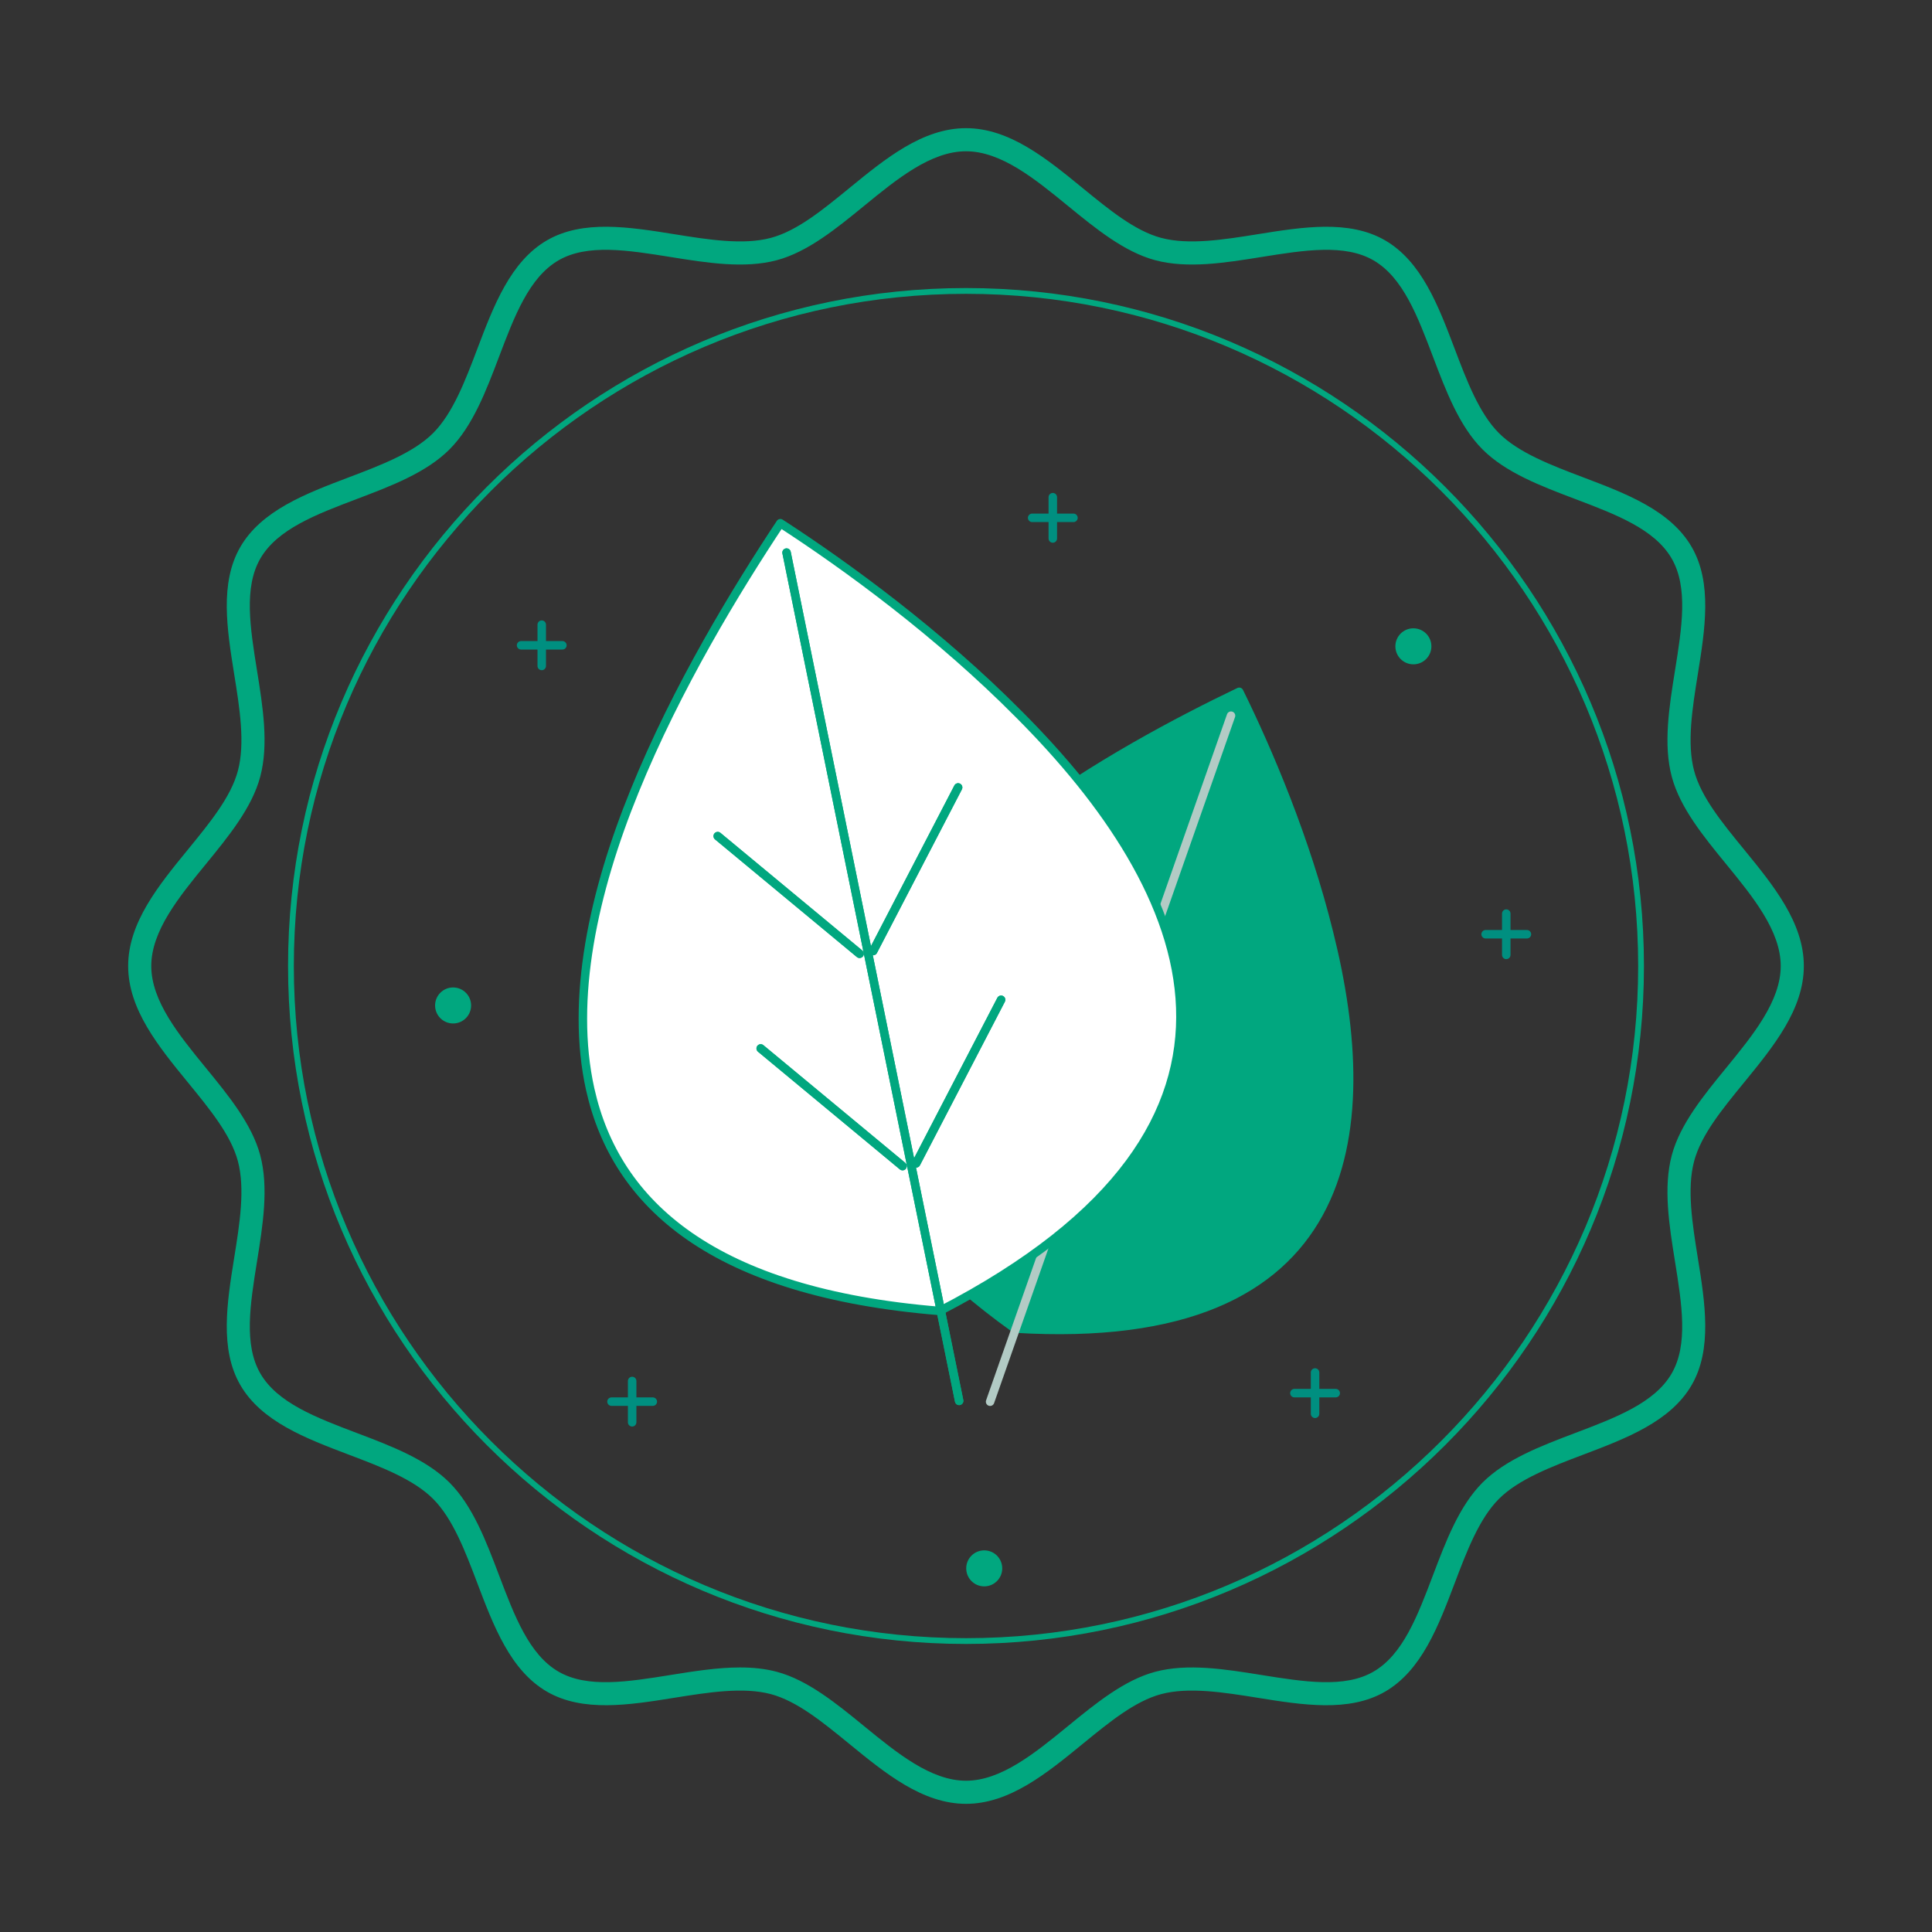 <?xml version="1.0" encoding="UTF-8" standalone="no"?>
<!DOCTYPE svg PUBLIC "-//W3C//DTD SVG 1.1//EN" "http://www.w3.org/Graphics/SVG/1.1/DTD/svg11.dtd">
<!-- Created with Vectornator (http://vectornator.io/) -->
<svg height="100%" stroke-miterlimit="10" style="fill-rule:nonzero;clip-rule:evenodd;stroke-linecap:round;stroke-linejoin:round;" version="1.1" viewBox="0 0 500 500" width="100%" xml:space="preserve" xmlns="http://www.w3.org/2000/svg" xmlns:vectornator="http://vectornator.io" xmlns:xlink="http://www.w3.org/1999/xlink">
<rect x="0" y="0" width="500" height="500" fill="#333333" stroke="none"/>
<defs/>
<g id="Untitled" vectornator:layerName="Untitled">
<g opacity="1">
<path d="M389.822 236.436L389.822 247.126" fill="#01a77f" fill-rule="nonzero" opacity="1" stroke="#008f80" stroke-linecap="round" stroke-linejoin="round" stroke-width="2.195"/>
<path d="M395.166 241.781L384.477 241.781" fill="#01a77f" fill-rule="nonzero" opacity="1" stroke="#008f80" stroke-linecap="round" stroke-linejoin="round" stroke-width="2.195"/>
<path d="M140.201 161.661L140.201 172.35" fill="#01a77f" fill-rule="nonzero" opacity="1" stroke="#008f80" stroke-linecap="round" stroke-linejoin="round" stroke-width="2.195"/>
<path d="M145.546 167.005L134.856 167.005" fill="#01a77f" fill-rule="nonzero" opacity="1" stroke="#008f80" stroke-linecap="round" stroke-linejoin="round" stroke-width="2.195"/>
<path d="M272.465 128.67L272.465 139.36" fill="#01a77f" fill-rule="nonzero" opacity="1" stroke="#008f80" stroke-linecap="round" stroke-linejoin="round" stroke-width="2.195"/>
<path d="M277.81 134.015L267.12 134.015" fill="#01a77f" fill-rule="nonzero" opacity="1" stroke="#008f80" stroke-linecap="round" stroke-linejoin="round" stroke-width="2.195"/>
<path d="M340.338 355.198L340.338 365.888" fill="#01a77f" fill-rule="nonzero" opacity="1" stroke="#008f80" stroke-linecap="round" stroke-linejoin="round" stroke-width="2.195"/>
<path d="M345.682 360.543L334.993 360.543" fill="#01a77f" fill-rule="nonzero" opacity="1" stroke="#008f80" stroke-linecap="round" stroke-linejoin="round" stroke-width="2.195"/>
<path d="M163.601 357.398L163.601 368.088" fill="#01a77f" fill-rule="nonzero" opacity="1" stroke="#008f80" stroke-linecap="round" stroke-linejoin="round" stroke-width="2.195"/>
<path d="M168.945 362.743L158.256 362.743" fill="#01a77f" fill-rule="nonzero" opacity="1" stroke="#008f80" stroke-linecap="round" stroke-linejoin="round" stroke-width="2.195"/>
<path d="M121.922 260.214C121.922 262.788 119.836 264.872 117.261 264.872C114.69 264.872 112.6 262.788 112.6 260.214C112.6 257.64 114.69 255.553 117.261 255.553C119.836 255.553 121.922 257.64 121.922 260.214" fill="#01a77f" fill-rule="nonzero" opacity="1" stroke="none"/>
<path d="M370.444 167.266C370.444 169.84 368.354 171.927 365.783 171.927C363.209 171.927 361.122 169.84 361.122 167.266C361.122 164.692 363.209 162.608 365.783 162.608C368.354 162.608 370.444 164.692 370.444 167.266" fill="#01a77f" fill-rule="nonzero" opacity="1" stroke="none"/>
<path d="M259.377 405.89C259.377 408.464 257.29 410.551 254.718 410.551C252.144 410.551 250.057 408.464 250.057 405.89C250.057 403.316 252.144 401.232 254.718 401.232C257.29 401.232 259.377 403.316 259.377 405.89" fill="#01a77f" fill-rule="nonzero" opacity="1" stroke="none"/>
<path d="M191.515 431.537C194.812 431.537 198.015 431.85 201.045 432.662C209.051 434.803 216.466 440.864 223.633 446.726C232.124 453.67 240.904 460.851 250.003 460.851C259.099 460.851 267.876 453.67 276.364 446.729C283.534 440.864 290.949 434.803 298.955 432.662C307.351 430.42 317.057 431.978 326.445 433.484C337.529 435.26 347.995 436.938 355.446 432.629C363.065 428.224 366.857 418.215 370.873 407.619C374.21 398.811 377.664 389.707 383.684 383.684C389.707 377.664 398.814 374.212 407.619 370.873C418.215 366.857 428.224 363.065 432.632 355.446C436.944 347.995 435.263 337.527 433.484 326.445C431.978 317.057 430.42 307.349 432.662 298.958C434.805 290.949 440.867 283.534 446.732 276.367C453.67 267.876 460.851 259.096 460.851 250C460.851 240.904 453.67 232.124 446.732 223.636C440.867 216.466 434.805 209.053 432.662 201.045C430.42 192.654 431.978 182.945 433.484 173.555C435.266 162.473 436.944 152.007 432.632 144.554C428.224 136.937 418.215 133.143 407.621 129.127C398.814 125.79 389.707 122.339 383.687 116.316C377.667 110.295 374.213 101.189 370.875 92.381C366.86 81.784 363.068 71.779 355.449 67.371C347.998 63.059 337.529 64.74 326.445 66.516C317.057 68.025 307.349 69.58 298.958 67.338C290.949 65.197 283.534 59.133 276.364 53.271C267.876 46.327 259.099 39.149 250.003 39.149C240.907 39.149 232.127 46.327 223.639 53.271C216.469 59.133 209.053 65.197 201.047 67.338C192.662 69.58 182.945 68.025 173.555 66.516C162.479 64.74 152.01 63.059 144.557 67.368C136.94 71.776 133.145 81.782 129.133 92.379C125.793 101.186 122.341 110.293 116.318 116.316C110.298 122.336 101.191 125.787 92.384 129.125C81.79 133.14 71.781 136.935 67.374 144.554C63.062 152.007 64.74 162.473 66.518 173.555C68.025 182.943 69.583 192.651 67.341 201.042C65.2 209.051 59.136 216.463 53.274 223.636C46.33 232.124 39.149 240.904 39.149 250C39.149 259.096 46.33 267.873 53.274 276.364C59.136 283.531 65.2 290.946 67.341 298.953C69.583 307.346 68.025 317.057 66.518 326.445C64.74 337.527 63.062 347.993 67.371 355.443C71.776 363.063 81.784 366.855 92.379 370.87C101.189 374.21 110.295 377.661 116.318 383.682C122.336 389.705 125.79 398.811 129.13 407.616C133.143 418.213 136.937 428.221 144.557 432.629C152.005 436.938 162.473 435.26 173.555 433.482C179.551 432.52 185.68 431.537 191.515 431.537M250.003 466.83C238.771 466.83 229.149 458.963 219.847 451.355C212.862 445.642 206.264 440.246 199.503 438.439C192.341 436.527 183.275 437.982 174.503 439.387C162.874 441.251 150.855 443.179 141.56 437.805C132.099 432.332 127.746 420.844 123.537 409.738C120.421 401.519 117.204 393.025 112.088 387.912C106.975 382.796 98.478 379.576 90.262 376.463C79.153 372.254 67.665 367.901 62.193 358.44C56.818 349.145 58.749 337.123 60.612 325.497C62.021 316.728 63.476 307.656 61.563 300.497C59.757 293.736 54.358 287.135 48.645 280.151C41.037 270.848 33.169 261.229 33.169 250C33.169 238.768 41.037 229.152 48.645 219.849C54.358 212.862 59.757 206.261 61.563 199.497C63.476 192.338 62.021 183.272 60.612 174.503C58.749 162.874 56.821 150.852 62.195 141.558C67.671 132.099 79.156 127.743 90.265 123.535C98.481 120.418 106.977 117.198 112.091 112.085C117.206 106.972 120.424 98.475 123.54 90.259C127.749 79.153 132.102 67.665 141.56 62.193C150.855 56.812 162.877 58.746 174.503 60.61C183.283 62.018 192.355 63.478 199.505 61.56C206.267 59.752 212.867 54.355 219.852 48.64C229.152 41.034 238.774 33.17 250.003 33.17C261.232 33.17 270.851 41.034 280.151 48.64C287.141 54.355 293.739 59.752 300.503 61.56C307.662 63.473 316.728 62.018 325.499 60.612C337.123 58.746 349.145 56.815 358.442 62.193C367.903 67.668 372.259 79.156 376.468 90.262C379.582 98.478 382.804 106.975 387.918 112.088C393.031 117.201 401.525 120.421 409.738 123.537C420.85 127.746 432.335 132.099 437.807 141.56C443.185 150.855 441.256 162.877 439.39 174.503C437.985 183.272 436.527 192.341 438.442 199.5C440.248 206.264 445.645 212.865 451.36 219.849C458.966 229.152 466.83 238.771 466.83 250C466.83 261.229 458.966 270.848 451.36 280.151C445.645 287.138 440.248 293.739 438.442 300.5C436.527 307.659 437.982 316.728 439.387 325.499C441.256 337.126 443.185 349.148 437.807 358.44C432.332 367.901 420.85 372.257 409.738 376.465C401.525 379.579 393.028 382.799 387.915 387.915C382.799 393.028 379.579 401.522 376.465 409.741C372.257 420.847 367.901 432.332 358.44 437.807C349.148 443.182 337.123 441.254 325.499 439.387C316.733 437.982 307.662 436.527 300.5 438.439C293.736 440.246 287.141 445.642 280.151 451.357C270.851 458.963 261.232 466.83 250.003 466.83" fill="#01a77f" fill-rule="nonzero" opacity="1" stroke="none"/>
<path d="M250.002 76.042C154.08 76.042 76.044 154.078 76.044 250C76.044 345.92 154.08 423.958 250.002 423.958C345.921 423.958 423.957 345.92 423.957 250C423.957 154.078 345.921 76.042 250.002 76.042M250.002 425.453C153.254 425.453 74.548 346.745 74.548 250C74.548 153.255 153.254 74.546 250.002 74.546C346.747 74.546 425.453 153.255 425.453 250C425.453 346.745 346.747 425.453 250.002 425.453" fill="#01a77f" fill-rule="nonzero" opacity="1" stroke="none"/>
<path d="M262.654 343.827C351.123 349.248 356.918 293.09 343.937 241.369C338.001 217.315 328.29 194.446 320.706 179.041C305.219 186.459 283.069 198.102 263.621 212.796C244.77 227.002 228.447 244.336 222.114 263.511C214.108 287.83 222.411 315.098 262.654 343.827" fill="#01a77f" fill-rule="nonzero" opacity="1" stroke="#01a77f" stroke-linecap="round" stroke-linejoin="round" stroke-width="2.195"/>
<path d="M318.587 185.218L256.237 362.761" fill="#b2cbc5" fill-rule="nonzero" opacity="1" stroke="#b2cbc5" stroke-linecap="round" stroke-linejoin="round" stroke-width="2.195"/>
<path d="M243.221 339.276C336.959 290.809 308.595 229.87 263.753 184.93C243 163.965 219.112 146.519 201.958 135.405C190.659 152.439 175.126 177.863 164.221 204.756C153.619 230.782 147.522 258.465 152.752 281.931C159.413 311.678 184.549 334.482 243.221 339.276" fill="#ffffff" fill-rule="nonzero" opacity="1" stroke="none"/>
<path d="M243.221 339.276C336.959 290.809 308.595 229.87 263.753 184.93C243 163.965 219.112 146.519 201.958 135.405C190.659 152.439 175.126 177.863 164.221 204.756C153.619 230.782 147.522 258.465 152.752 281.931C159.413 311.678 184.549 334.482 243.221 339.276Z" fill="none" opacity="1" stroke="#01a77f" stroke-linecap="round" stroke-linejoin="round" stroke-width="2.195"/>
<path d="M203.561 143.011L248.224 362.546" fill="#ffffff" fill-rule="nonzero" opacity="1" stroke="#01a77f" stroke-linecap="round" stroke-linejoin="round" stroke-width="2.195"/>
<path d="M203.561 143.011L248.224 362.546" fill="none" opacity="1" stroke="#01a77f" stroke-linecap="round" stroke-linejoin="round" stroke-width="2.195"/>
<path d="M237.102 301.076L259.083 258.743" fill="#ffffff" fill-rule="nonzero" opacity="1" stroke="#01a77f" stroke-linecap="round" stroke-linejoin="round" stroke-width="2.195"/>
<path d="M237.102 301.076L259.083 258.743" fill="none" opacity="1" stroke="#01a77f" stroke-linecap="round" stroke-linejoin="round" stroke-width="2.195"/>
<path d="M225.98 246.122L247.961 203.789" fill="#ffffff" fill-rule="nonzero" opacity="1" stroke="#01a77f" stroke-linecap="round" stroke-linejoin="round" stroke-width="2.195"/>
<path d="M225.98 246.122L247.961 203.789" fill="none" opacity="1" stroke="#01a77f" stroke-linecap="round" stroke-linejoin="round" stroke-width="2.195"/>
<path d="M233.583 301.789L196.867 271.336" fill="#ffffff" fill-rule="nonzero" opacity="1" stroke="#01a77f" stroke-linecap="round" stroke-linejoin="round" stroke-width="2.195"/>
<path d="M233.583 301.789L196.867 271.336" fill="none" opacity="1" stroke="#01a77f" stroke-linecap="round" stroke-linejoin="round" stroke-width="2.195"/>
<path d="M222.46 246.834L185.744 216.384" fill="#ffffff" fill-rule="nonzero" opacity="1" stroke="#01a77f" stroke-linecap="round" stroke-linejoin="round" stroke-width="2.195"/>
<path d="M222.46 246.834L185.744 216.384" fill="none" opacity="1" stroke="#01a77f" stroke-linecap="round" stroke-linejoin="round" stroke-width="2.195"/>
</g>
<g opacity="0">
<path d="M271.542 107.319C269.865 107.319 268.504 105.961 268.504 104.281L268.504 93.426C268.504 91.746 269.865 90.388 271.542 90.388C273.219 90.388 274.58 91.746 274.58 93.426L274.58 104.281C274.58 105.961 273.219 107.319 271.542 107.319" fill="#008f80" fill-rule="nonzero" opacity="1" stroke="#01a77f" stroke-linecap="round" stroke-linejoin="round" stroke-width="2.507"/>
<path d="M276.971 101.891L266.113 101.891C264.436 101.891 263.077 100.532 263.077 98.852C263.077 97.175 264.436 95.817 266.113 95.817L276.971 95.817C278.648 95.817 280.009 97.175 280.009 98.852C280.009 100.532 278.648 101.891 276.971 101.891" fill="#008f80" fill-rule="nonzero" opacity="1" stroke="#01a77f" stroke-linecap="round" stroke-linejoin="round" stroke-width="2.507"/>
<path d="M96.861 229.688C95.184 229.688 93.823 228.33 93.823 226.65L93.823 215.795C93.823 214.115 95.184 212.757 96.861 212.757C98.538 212.757 99.899 214.115 99.899 215.795L99.899 226.65C99.899 228.33 98.538 229.688 96.861 229.688" fill="#008f80" fill-rule="nonzero" opacity="1" stroke="#01a77f" stroke-linecap="round" stroke-linejoin="round" stroke-width="2.507"/>
<path d="M102.29 224.26L91.432 224.26C89.755 224.26 88.396 222.901 88.396 221.222C88.396 219.545 89.755 218.186 91.432 218.186L102.29 218.186C103.966 218.186 105.328 219.545 105.328 221.222C105.328 222.901 103.966 224.26 102.29 224.26" fill="#008f80" fill-rule="nonzero" opacity="1" stroke="#01a77f" stroke-linecap="round" stroke-linejoin="round" stroke-width="2.507"/>
<path d="M250 46.895C138.006 46.895 46.895 138.009 46.895 250C46.895 361.991 138.006 453.105 250 453.105C361.994 453.105 453.105 361.991 453.105 250C453.105 138.009 361.994 46.895 250 46.895M250 459.178C134.658 459.178 40.822 365.342 40.822 250C40.822 134.658 134.658 40.822 250 40.822C365.342 40.822 459.178 134.658 459.178 250C459.178 365.342 365.342 459.178 250 459.178" fill="#008f80" fill-rule="nonzero" opacity="1" stroke="#01a77f" stroke-linecap="round" stroke-linejoin="round" stroke-width="2.507"/>
<path d="M250 57.474C143.839 57.474 57.474 143.842 57.474 250.001C57.474 356.159 143.839 442.527 250 442.527C356.161 442.527 442.526 356.159 442.526 250.001C442.526 143.842 356.161 57.474 250 57.474M250 444.046C143.003 444.046 55.955 356.997 55.955 250.001C55.955 143.004 143.003 55.955 250 55.955C356.997 55.955 444.045 143.004 444.045 250.001C444.045 356.997 356.997 444.046 250 444.046" fill="#008f80" fill-rule="nonzero" opacity="1" stroke="#01a77f" stroke-linecap="round" stroke-linejoin="round" stroke-width="2.507"/>
<path d="M328.675 383.347C326.998 383.347 325.636 381.988 325.636 380.308L325.636 369.453C325.636 367.776 326.998 366.418 328.675 366.418C330.351 366.418 331.713 367.776 331.713 369.453L331.713 380.308C331.713 381.988 330.351 383.347 328.675 383.347" fill="#008f80" fill-rule="nonzero" opacity="1" stroke="#01a77f" stroke-linecap="round" stroke-linejoin="round" stroke-width="2.507"/>
<path d="M334.104 377.918L323.246 377.918C321.569 377.918 320.21 376.559 320.21 374.88C320.21 373.203 321.569 371.844 323.246 371.844L334.104 371.844C335.78 371.844 337.142 373.203 337.142 374.88C337.142 376.559 335.78 377.918 334.104 377.918" fill="#008f80" fill-rule="nonzero" opacity="1" stroke="#01a77f" stroke-linecap="round" stroke-linejoin="round" stroke-width="2.507"/>
<path d="M213.561 398.725C213.561 401.34 211.441 403.459 208.826 403.459C206.212 403.459 204.095 401.34 204.095 398.725C204.095 396.113 206.212 393.993 208.826 393.993C211.441 393.993 213.561 396.113 213.561 398.725" fill="#008f80" fill-rule="nonzero" opacity="1" stroke="#01a77f" stroke-linecap="round" stroke-linejoin="round" stroke-width="2.507"/>
<path d="M401.172 286.651C401.172 289.263 399.052 291.385 396.438 291.385C393.823 291.385 391.706 289.263 391.706 286.651C391.706 284.036 393.823 281.917 396.438 281.917C399.052 281.917 401.172 284.036 401.172 286.651" fill="#008f80" fill-rule="nonzero" opacity="1" stroke="#01a77f" stroke-linecap="round" stroke-linejoin="round" stroke-width="2.507"/>
<path d="M177.893 127.91C177.893 130.522 175.773 132.645 173.161 132.645C170.546 132.645 168.427 130.522 168.427 127.91C168.427 125.298 170.546 123.176 173.161 123.176C175.773 123.176 177.893 125.298 177.893 127.91" fill="#008f80" fill-rule="nonzero" opacity="1" stroke="#01a77f" stroke-linecap="round" stroke-linejoin="round" stroke-width="2.507"/>
<path d="M163.476 196.438L184.068 201.338C187.059 202.077 189.458 204.105 190.678 206.9C191.899 209.695 191.752 212.838 190.274 215.519C186.611 222.196 188.838 230.827 195.346 235.163C197.342 236.25 216.894 247.114 222.334 253.276C224.802 256.073 228.274 264.618 228.947 266.3C231.493 271.37 230.458 277.753 226.263 281.945L222.624 285.587C221.426 286.782 221.426 288.73 222.624 289.926L229.915 297.217C232.511 299.812 233.941 303.266 233.941 306.94C233.941 318.938 236.827 331.323 242.074 341.808L246.482 350.621C247.005 351.667 248.059 352.317 249.229 352.317C250.552 352.317 251.722 351.473 252.14 350.217C257.038 335.54 266.404 321.511 280.777 307.325C286.048 302.117 288.95 295.169 288.95 287.756L288.95 275.54C288.95 273.846 287.572 272.468 285.879 272.468L275.107 272.468C267.852 272.468 261.33 268.437 258.084 261.945C255.87 257.521 252.295 253.846 247.755 251.32C243.831 249.139 239.73 248.032 235.568 248.032L228.573 248.032C227.422 248.032 226.371 247.382 225.856 246.353L223.999 242.637C219.954 234.551 223.518 224.756 232.118 220.342C236.957 217.86 240.084 212.37 240.084 206.352L240.084 202.238C240.084 197.193 244.185 193.092 249.229 193.092L256.601 193.092C261.59 193.092 266.119 190.76 269.028 186.695C271.933 182.633 272.677 177.597 271.067 172.879L263.751 150.247C257.127 149.312 250.084 149.071 249.229 149.071C215.469 149.071 182.258 167.539 163.476 196.438M249.229 358.391C245.748 358.391 242.613 356.457 241.05 353.341L236.639 344.528C230.981 333.213 227.868 319.865 227.868 306.94C227.868 304.887 227.068 302.961 225.618 301.514L218.327 294.223C214.766 290.656 214.766 284.856 218.327 281.29L221.968 277.651C224.309 275.307 224.89 271.746 223.41 268.782C221.797 264.767 219.085 258.774 217.779 257.296C213.758 252.745 197.95 243.522 192.198 240.348C182.867 234.147 179.782 222.014 184.951 212.592C185.515 211.571 185.57 210.384 185.111 209.329C184.652 208.275 183.75 207.514 182.635 207.238L157.969 201.371C157.031 201.15 156.254 200.494 155.877 199.606C155.501 198.715 155.567 197.702 156.06 196.869C175.438 164.143 212.01 142.998 249.229 142.998C250.275 142.998 258.958 143.283 266.557 144.528C267.68 144.713 268.604 145.51 268.956 146.589L276.834 170.964C279.067 177.514 278.029 184.553 273.97 190.229C269.905 195.909 263.574 199.166 256.601 199.166L249.229 199.166C247.536 199.166 246.158 200.544 246.158 202.238L246.158 206.352C246.158 214.626 241.733 222.238 234.89 225.746C229.293 228.621 226.894 234.847 229.431 239.922L230.452 241.959L235.568 241.959C240.776 241.959 245.867 243.323 250.704 246.012C256.321 249.134 260.751 253.702 263.518 259.228C265.727 263.647 270.168 266.392 275.107 266.392L285.879 266.392C290.923 266.392 295.027 270.498 295.027 275.54L295.027 287.756C295.027 296.804 291.48 305.291 285.043 311.65C271.369 325.147 262.489 338.393 257.901 352.143C256.656 355.878 253.17 358.391 249.229 358.391" fill="#008f80" fill-rule="nonzero" opacity="1" stroke="#01a77f" stroke-linecap="round" stroke-linejoin="round" stroke-width="2.507"/>
<path d="M314.14 170.575L309.77 183.677C309.314 185.03 308.556 186.256 307.573 187.238L301.043 193.774C298.187 196.627 296.616 200.418 296.616 204.45L296.616 211.539C296.616 219.865 303.39 226.641 311.718 226.641C316.729 226.641 320.803 230.714 320.803 235.723L320.803 244.965C320.803 246.373 320.471 247.779 319.842 249.03L317.778 253.158C315.418 257.87 315.664 263.36 318.437 267.848C321.207 272.334 326.013 275.012 331.287 275.012L349.262 275.012C351.193 268.031 353.053 257.815 353.053 247.818C353.053 218.902 338.581 190.321 314.14 170.575M351.539 281.086L331.287 281.086C323.891 281.086 317.156 277.331 313.268 271.042C309.383 264.749 309.037 257.049 312.346 250.438L314.411 246.304C314.621 245.892 314.729 245.43 314.729 244.965L314.729 235.723C314.729 234.063 313.379 232.715 311.718 232.715C300.041 232.715 290.542 223.213 290.542 211.539L290.542 204.45C290.542 198.794 292.745 193.475 296.746 189.477L303.276 182.947C303.603 182.623 303.857 182.205 304.012 181.746L309.734 164.585C310.044 163.658 310.778 162.935 311.707 162.645C312.634 162.354 313.653 162.529 314.433 163.113C342.419 184.037 359.126 215.703 359.126 247.818C359.126 259.569 356.705 271.603 354.439 278.944C354.046 280.22 352.87 281.086 351.539 281.086" fill="#008f80" fill-rule="nonzero" opacity="1" stroke="#01a77f" stroke-linecap="round" stroke-linejoin="round" stroke-width="2.507"/>
<path d="M250.627 148.55C193.96 148.55 147.861 194.649 147.861 251.315C147.861 307.979 193.96 354.078 250.627 354.078C307.294 354.078 353.393 307.979 353.393 251.315C353.393 194.649 307.294 148.55 250.627 148.55M250.627 360.155C190.612 360.155 141.788 311.327 141.788 251.315C141.788 191.301 190.612 142.476 250.627 142.476C310.642 142.476 359.466 191.301 359.466 251.315C359.466 311.327 310.642 360.155 250.627 360.155" fill="#008f80" fill-rule="nonzero" opacity="1" stroke="#01a77f" stroke-linecap="round" stroke-linejoin="round" stroke-width="2.507"/>
<path d="M308.146 157.829C290.077 168.562 302.247 192.088 308.462 204.493C314.676 216.9 340.471 242.523 344.45 241.768C345.144 241.635 363.396 229.592 376.365 211.847C391.833 190.69 401.567 166.299 380.632 156.111C365.3 148.651 349.857 167.32 347.068 173.513C347.068 173.513 329.624 145.076 308.146 157.829" fill="#008f80" fill-rule="nonzero" opacity="1" stroke="#01a77f" stroke-linecap="round" stroke-linejoin="round" stroke-width="2.507"/>
<path d="M132.858 284.038C117.083 293.407 127.706 313.947 133.132 324.778C138.558 335.608 161.077 357.979 164.549 357.315C165.158 357.199 181.091 346.687 192.414 331.197C205.917 312.724 214.417 291.432 196.138 282.536C182.754 276.022 169.273 292.32 166.838 297.73C166.838 297.73 151.608 272.904 132.858 284.038" fill="#008f80" fill-rule="nonzero" opacity="1" stroke="#01a77f" stroke-linecap="round" stroke-linejoin="round" stroke-width="2.507"/>
</g>
<g opacity="0">
<path d="M378.568 268.386L378.568 279.076" fill="none" opacity="1" stroke="#01a77f" stroke-linecap="round" stroke-linejoin="round" stroke-width="2.195"/>
<path d="M383.913 273.731L373.223 273.731" fill="none" opacity="1" stroke="#01a77f" stroke-linecap="round" stroke-linejoin="round" stroke-width="2.195"/>
<path d="M140.201 161.661L140.201 172.35" fill="none" opacity="1" stroke="#01a77f" stroke-linecap="round" stroke-linejoin="round" stroke-width="2.195"/>
<path d="M145.545 167.005L134.856 167.005" fill="none" opacity="1" stroke="#01a77f" stroke-linecap="round" stroke-linejoin="round" stroke-width="2.195"/>
<path d="M260.64 100.328L260.64 111.014" fill="none" opacity="1" stroke="#01a77f" stroke-linecap="round" stroke-linejoin="round" stroke-width="2.195"/>
<path d="M265.984 105.672L255.295 105.672" fill="none" opacity="1" stroke="#01a77f" stroke-linecap="round" stroke-linejoin="round" stroke-width="2.195"/>
<path d="M336.881 367.924L336.881 378.613" fill="none" opacity="1" stroke="#01a77f" stroke-linecap="round" stroke-linejoin="round" stroke-width="2.195"/>
<path d="M342.226 373.268L331.536 373.268" fill="none" opacity="1" stroke="#01a77f" stroke-linecap="round" stroke-linejoin="round" stroke-width="2.195"/>
<path d="M164.343 375.942L164.343 386.631" fill="none" opacity="1" stroke="#01a77f" stroke-linecap="round" stroke-linejoin="round" stroke-width="2.195"/>
<path d="M169.687 381.286L158.998 381.286" fill="none" opacity="1" stroke="#01a77f" stroke-linecap="round" stroke-linejoin="round" stroke-width="2.195"/>
<path d="M136.987 262.967C136.987 265.539 134.9 267.628 132.326 267.628C129.754 267.628 127.665 265.539 127.665 262.967C127.665 260.395 129.754 258.306 132.326 258.306C134.9 258.306 136.987 260.395 136.987 262.967" fill="#008f80" fill-rule="nonzero" opacity="1" stroke="#01a77f" stroke-linecap="round" stroke-linejoin="round" stroke-width="2.507"/>
<path d="M370.443 167.266C370.443 169.84 368.354 171.927 365.782 171.927C363.208 171.927 361.121 169.84 361.121 167.266C361.121 164.694 363.208 162.608 365.782 162.608C368.354 162.608 370.443 164.694 370.443 167.266" fill="#008f80" fill-rule="nonzero" opacity="1" stroke="#01a77f" stroke-linecap="round" stroke-linejoin="round" stroke-width="2.507"/>
<path d="M258.624 394.989C258.624 397.561 256.537 399.648 253.965 399.648C251.391 399.648 249.304 397.561 249.304 394.989C249.304 392.415 251.391 390.328 253.965 390.328C256.537 390.328 258.624 392.415 258.624 394.989" fill="#008f80" fill-rule="nonzero" opacity="1" stroke="#01a77f" stroke-linecap="round" stroke-linejoin="round" stroke-width="2.507"/>
<path d="M250.001 444.505C250.287 444.505 250.573 444.549 250.851 444.631L279.193 453.043L304.043 437.033C304.528 436.722 305.089 436.556 305.664 436.556L305.669 436.556L335.223 436.614L354.513 414.218C354.892 413.783 355.387 413.461 355.943 413.3L384.315 405.014L396.541 378.096C396.781 377.571 397.165 377.127 397.652 376.813L422.565 360.904L426.735 331.636C426.817 331.067 427.062 330.533 427.441 330.097L446.845 307.803L442.554 278.556C442.467 277.984 442.554 277.401 442.791 276.878L455.104 250.002L442.791 223.123C442.554 222.6 442.467 222.017 442.554 221.445L446.845 192.201L427.444 169.907C427.065 169.471 426.82 168.937 426.738 168.368L422.567 139.102L397.655 123.191C397.167 122.88 396.783 122.433 396.544 121.908L384.32 94.99L355.946 86.701C355.39 86.54 354.894 86.221 354.516 85.783L335.226 63.39L305.669 63.445L305.664 63.445C305.089 63.445 304.528 63.281 304.043 62.968L279.196 46.958L250.851 55.37C250.293 55.531 249.71 55.531 249.151 55.37L220.807 46.958L195.96 62.968C195.475 63.281 194.914 63.445 194.339 63.445L194.334 63.445L164.779 63.388L145.49 85.78C145.111 86.219 144.615 86.537 144.06 86.698L115.685 94.988L103.462 121.902C103.225 122.431 102.838 122.875 102.35 123.185L77.438 139.1L73.267 168.362C73.186 168.932 72.941 169.466 72.562 169.901L53.155 192.198L57.448 221.445C57.536 222.017 57.448 222.6 57.211 223.123L44.896 250.002L57.211 276.876C57.448 277.399 57.536 277.982 57.448 278.554L53.155 307.8L72.559 330.094C72.938 330.53 73.183 331.064 73.265 331.633L77.435 360.902L102.345 376.811C102.833 377.124 103.217 377.568 103.456 378.094L115.682 405.008L144.054 413.298C144.61 413.461 145.106 413.78 145.484 414.216L164.774 436.614L194.331 436.556L194.336 436.556C194.911 436.556 195.472 436.722 195.957 437.033L220.807 453.043L249.151 444.631C249.429 444.549 249.715 444.505 250.001 444.505M279.659 459.289C279.373 459.289 279.087 459.248 278.806 459.167L250.001 450.613L221.194 459.167C220.352 459.415 219.453 459.281 218.723 458.813L193.459 442.539L163.412 442.596L163.406 442.596C162.537 442.596 161.709 442.214 161.14 441.558L141.532 418.792L112.691 410.364C111.855 410.119 111.166 409.522 110.806 408.729L98.379 381.373L73.06 365.2C72.325 364.732 71.835 363.966 71.709 363.103L67.468 333.352L47.742 310.69C47.17 310.031 46.911 309.154 47.039 308.293L51.406 278.562L38.889 251.247C38.527 250.457 38.527 249.547 38.889 248.757L51.406 221.437L47.039 191.705C46.911 190.845 47.17 189.967 47.742 189.308L67.471 166.643L71.712 136.896C71.837 136.035 72.328 135.267 73.063 134.801L98.384 118.622L110.809 91.266C111.168 90.474 111.858 89.877 112.694 89.632L141.537 81.206L161.145 58.441C161.715 57.784 162.543 57.403 163.412 57.403L163.417 57.403L193.462 57.463L218.723 41.189C219.453 40.715 220.352 40.587 221.194 40.834L250.001 49.386L278.809 40.834C279.645 40.587 280.544 40.715 281.28 41.189L306.541 57.463L336.588 57.405L336.594 57.405C337.463 57.405 338.291 57.787 338.86 58.443L358.468 81.209L387.312 89.635C388.148 89.88 388.837 90.476 389.197 91.269L401.621 118.628L426.942 134.804C427.678 135.269 428.168 136.038 428.293 136.898L432.535 166.649L452.258 189.311C452.83 189.97 453.089 190.847 452.961 191.708L448.596 221.437L461.111 248.757C461.473 249.547 461.473 250.457 461.111 251.247L448.596 278.564L452.961 308.296C453.089 309.157 452.83 310.034 452.258 310.693L432.532 333.355L428.291 363.105C428.165 363.969 427.675 364.734 426.94 365.203L401.619 381.376L389.191 408.735C388.832 409.527 388.142 410.124 387.306 410.369L358.466 418.795L338.857 441.558C338.288 442.214 337.46 442.596 336.591 442.596L336.585 442.596L306.541 442.539L281.277 458.813C280.79 459.126 280.228 459.289 279.659 459.289" fill="#008f80" fill-rule="nonzero" opacity="1" stroke="#01a77f" stroke-linecap="round" stroke-linejoin="round" stroke-width="2.507"/>
<path d="M250.001 72.057C151.881 72.057 72.058 151.882 72.058 250C72.058 348.121 151.881 427.946 250.001 427.946C348.122 427.946 427.945 348.121 427.945 250C427.945 151.882 348.122 72.057 250.001 72.057M250.001 429.439C151.058 429.439 70.562 348.946 70.562 250C70.562 151.057 151.058 70.561 250.001 70.561C348.945 70.561 429.44 151.057 429.44 250C429.44 348.946 348.945 429.439 250.001 429.439" fill="#008f80" fill-rule="nonzero" opacity="1" stroke="#01a77f" stroke-linecap="round" stroke-linejoin="round" stroke-width="2.507"/>
<path d="M219.874 379.599C218.784 379.599 217.779 379.006 217.253 378.052L195.452 338.411L150.406 342.57C149.31 342.663 148.256 342.167 147.646 341.257C147.038 340.347 146.973 339.176 147.485 338.206L183.054 270.372C183.822 268.912 185.626 268.34 187.091 269.114C188.554 269.882 189.118 271.688 188.35 273.151L155.336 336.111L196.855 332.276C198.013 332.161 199.173 332.769 199.748 333.809L219.789 370.248L246.802 317.851C247.556 316.386 249.357 315.808 250.828 316.563C252.296 317.32 252.871 319.124 252.117 320.592L222.532 377.979C222.026 378.962 221.018 379.583 219.915 379.599L219.874 379.599Z" fill="#008f80" fill-rule="nonzero" opacity="1" stroke="#01a77f" stroke-linecap="round" stroke-linejoin="round" stroke-width="2.507"/>
<path d="M280.701 379.599L280.669 379.599C279.568 379.589 278.563 378.973 278.051 377.995L247.388 319.374C246.622 317.909 247.189 316.103 248.652 315.337C250.115 314.569 251.926 315.138 252.689 316.601L280.767 370.286L300.83 333.809C301.405 332.772 302.56 332.178 303.723 332.276L345.146 336.1L311.312 273.769C310.525 272.32 311.065 270.503 312.516 269.716C313.963 268.929 315.78 269.465 316.57 270.917L353.071 338.168C353.599 339.135 353.547 340.317 352.94 341.241C352.332 342.159 351.259 342.655 350.17 342.57L305.126 338.411L283.322 378.052C282.796 379.006 281.791 379.599 280.701 379.599" fill="#008f80" fill-rule="nonzero" opacity="1" stroke="#01a77f" stroke-linecap="round" stroke-linejoin="round" stroke-width="2.507"/>
<path d="M250.289 136.047C259.616 136.047 267.489 144.525 275.909 147.26C284.632 150.09 295.97 147.96 303.23 153.242C310.563 158.581 312.012 170.055 317.349 177.391C322.636 184.651 333.13 189.549 335.96 198.272C338.695 206.69 333.173 216.78 333.173 226.11C333.173 235.435 338.695 245.528 335.96 253.945C333.13 262.668 322.634 267.563 317.349 274.826C312.012 282.162 310.563 293.636 303.23 298.972C295.967 304.257 284.632 302.124 275.909 304.957C267.489 307.69 259.616 316.167 250.289 316.167C240.959 316.167 233.086 307.69 224.668 304.957C215.943 302.124 204.608 304.257 197.345 298.972C190.012 293.636 188.563 282.159 183.226 274.826C177.941 267.563 167.445 262.668 164.615 253.945C161.88 245.528 167.404 235.435 167.404 226.11C167.404 216.78 161.88 206.69 164.615 198.272C167.445 189.549 177.941 184.651 183.226 177.391C188.563 170.055 190.014 158.579 197.345 153.242C204.608 147.96 215.946 150.09 224.668 147.26C233.086 144.525 240.959 136.047 250.289 136.047" fill="#008f80" fill-rule="nonzero" opacity="1" stroke="#01a77f" stroke-linecap="round" stroke-linejoin="round" stroke-width="2.507"/>
<path d="M250.289 287.825C216.251 287.825 188.563 260.131 188.563 226.101C188.563 192.071 216.251 164.383 250.289 164.383C284.324 164.383 312.012 192.079 312.012 226.109C312.012 260.139 284.324 287.825 250.289 287.825" fill="#ffffff" fill-rule="nonzero" opacity="1" stroke="#01a77f" stroke-linecap="round" stroke-linejoin="round" stroke-width="2.507"/>
<path d="M251.089 259.469C287.89 247.791 281.431 224.058 268.042 205.079C261.852 196.234 254.32 188.467 248.817 183.395C243.691 188.84 236.515 197.048 230.92 206.07C225.488 214.804 221.576 224.407 222.009 233.192C222.573 244.331 230.225 254.111 251.089 259.469Z" fill="none" opacity="1" stroke="#01a77f" stroke-linecap="round" stroke-linejoin="round" stroke-width="2.507"/>
<path d="M248.927 186.239L251.452 268.17" fill="none" opacity="1" stroke="#01a77f" stroke-linecap="round" stroke-linejoin="round" stroke-width="2.507"/>
<path d="M251.244 245.313L261.792 231.409" fill="none" opacity="1" stroke="#01a77f" stroke-linecap="round" stroke-linejoin="round" stroke-width="2.507"/>
<path d="M250.632 224.808L261.18 210.904" fill="none" opacity="1" stroke="#01a77f" stroke-linecap="round" stroke-linejoin="round" stroke-width="2.507"/>
<path d="M249.932 245.353L238.575 232.1" fill="none" opacity="1" stroke="#01a77f" stroke-linecap="round" stroke-linejoin="round" stroke-width="2.507"/>
<path d="M249.32 224.848L237.963 211.595" fill="none" opacity="1" stroke="#01a77f" stroke-linecap="round" stroke-linejoin="round" stroke-width="2.507"/>
</g>
</g>
</svg>
